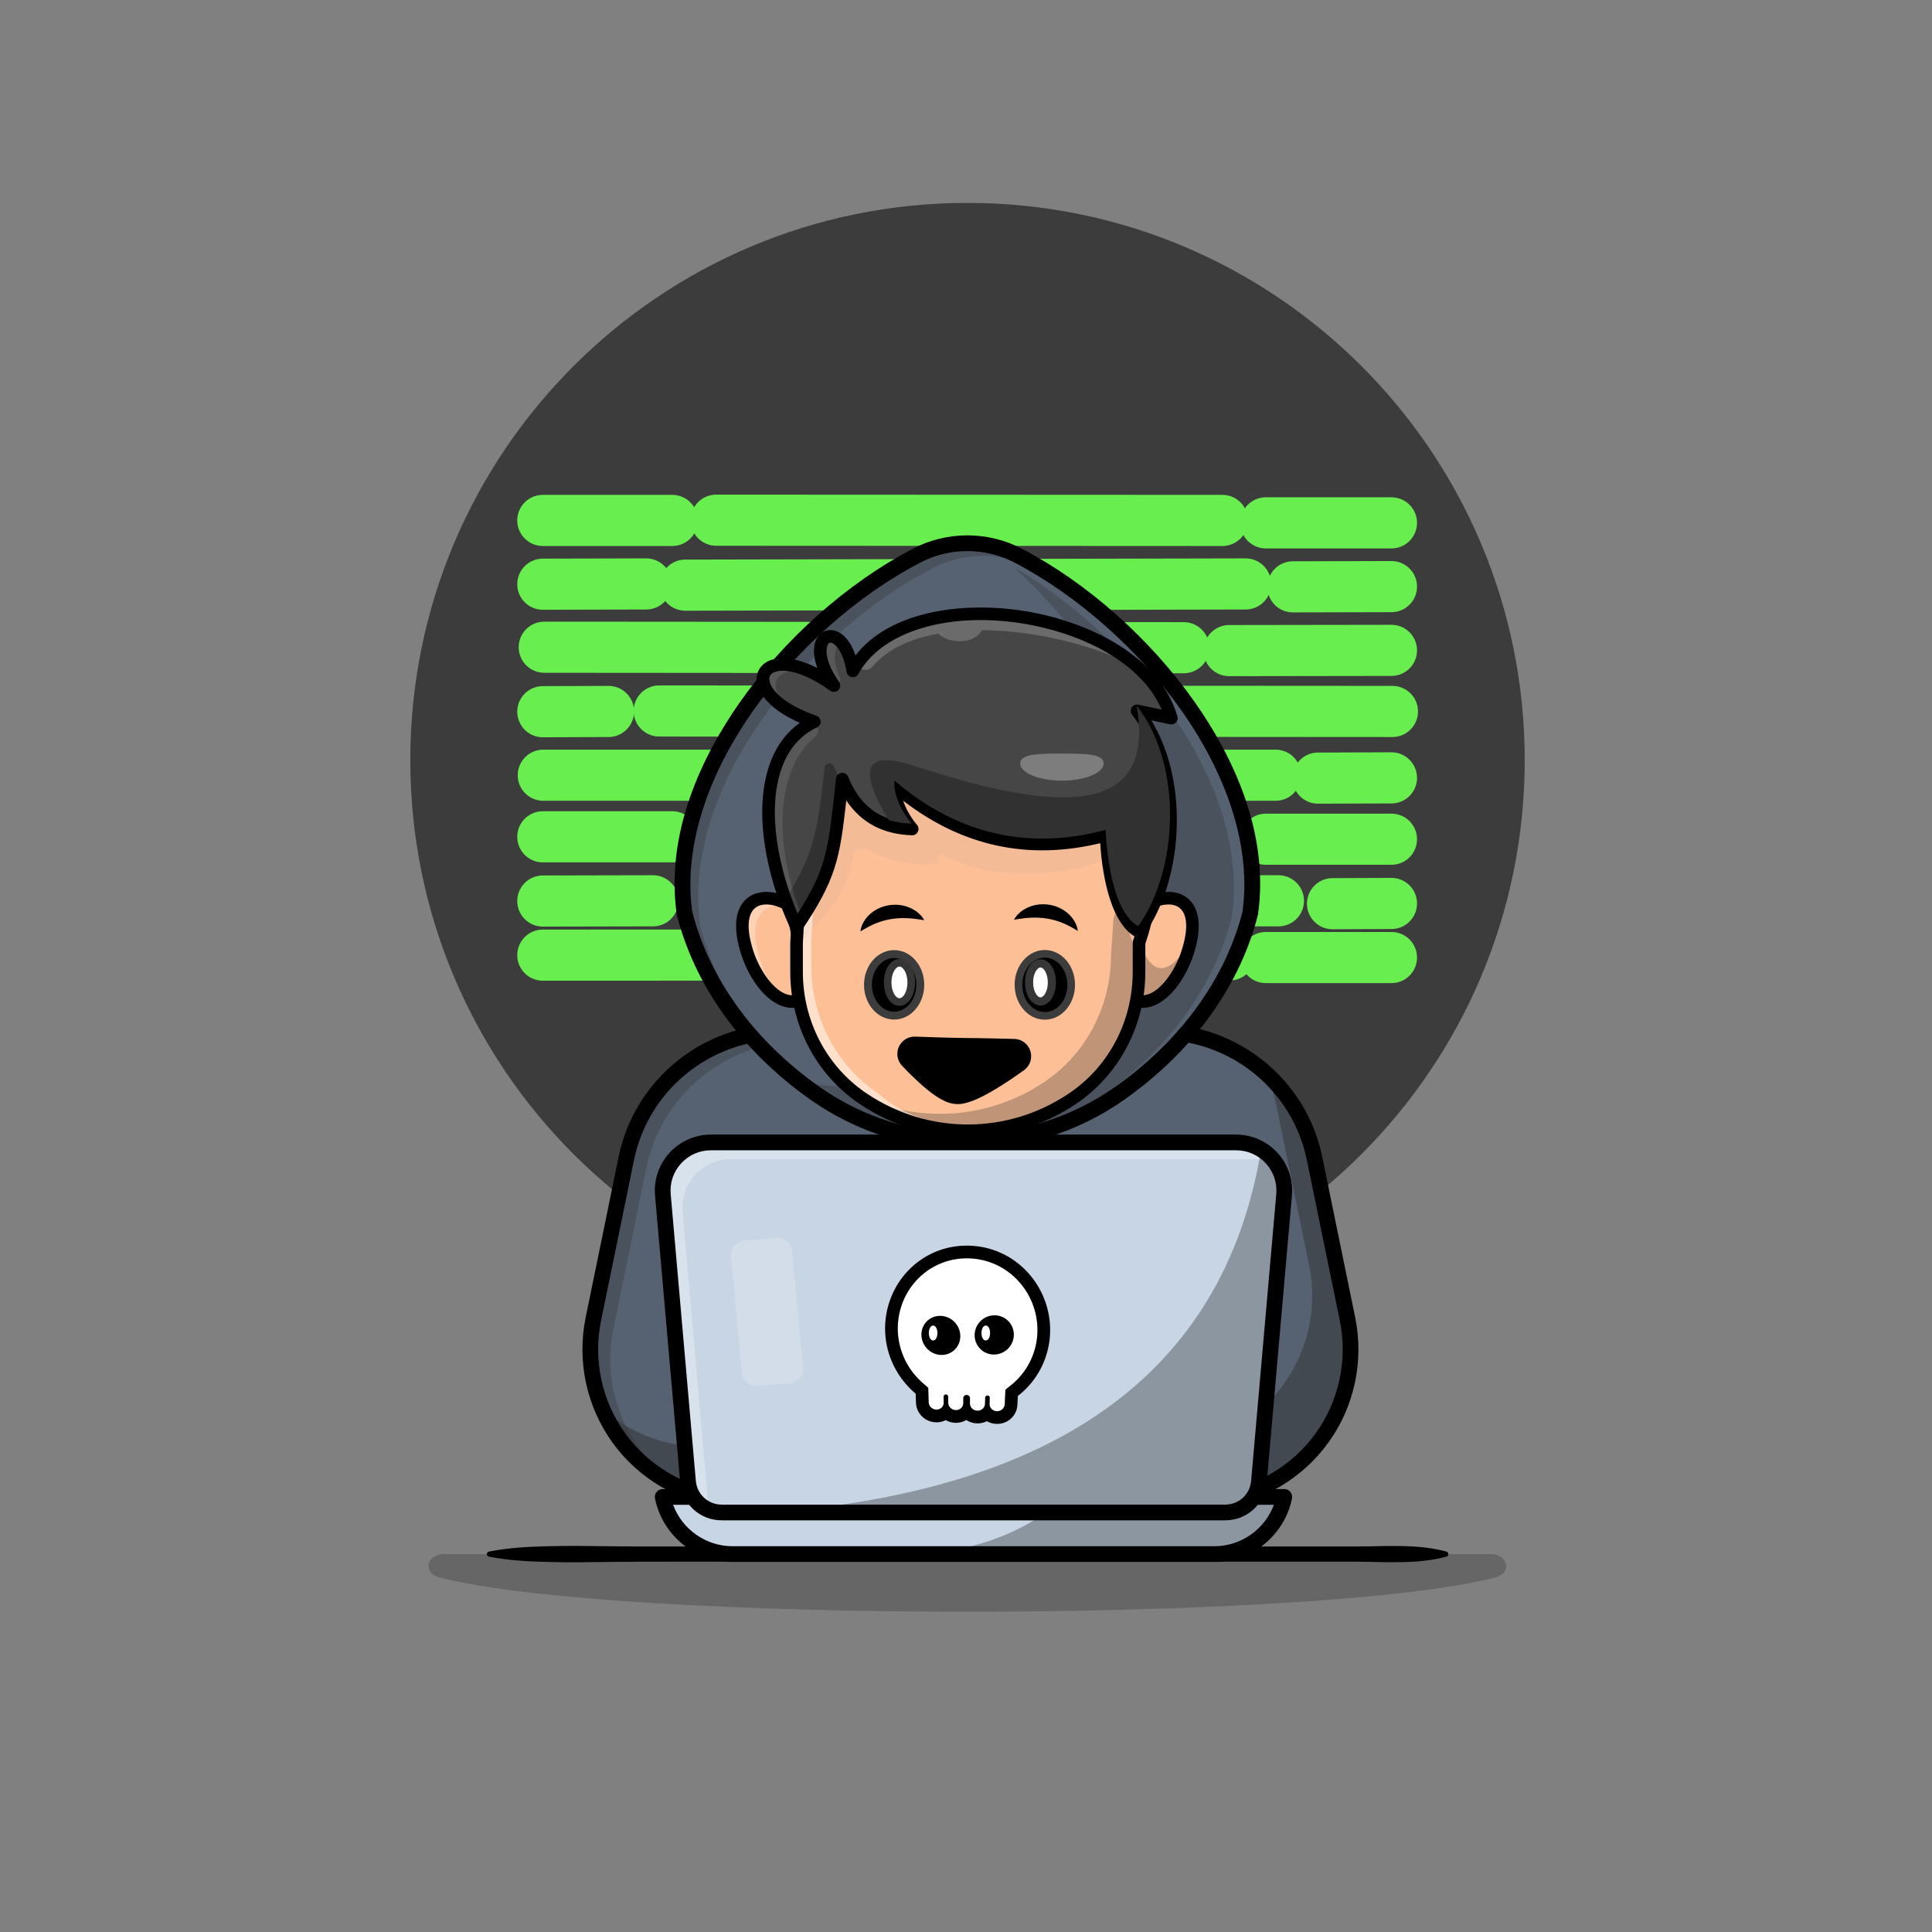 <svg width="1398" height="1398" viewBox="0 0 1398 1398" fill="none" xmlns="http://www.w3.org/2000/svg">
<rect x="0" y="0" width="1398" height="1398" fill="#808080" stroke="none"/>
<g clip-path="url(#clip0_6124_4011)">
<mask id="mask0_6124_4011" style="mask-type:luminance" maskUnits="userSpaceOnUse" x="0" y="0" width="1398" height="1398">
<path d="M1398 0H0V1398H1398V0Z" fill="white"/>
</mask>
<g mask="url(#mask0_6124_4011)">
<path d="M1103.29 550.022C1103.29 772.703 922.772 953.222 700.091 953.222C477.41 953.222 296.892 772.703 296.892 550.022C296.892 327.341 477.41 146.822 700.091 146.822C922.772 146.822 1103.29 327.341 1103.29 550.022Z" fill="#3C3C3C"/>
<path d="M392.785 376.587H486.451" stroke="#69EE50" stroke-width="37" stroke-linecap="round"/>
<path d="M518.256 376.412L884.532 376.587" stroke="#69EE50" stroke-width="37" stroke-linecap="round"/>
<path d="M915.986 378.334H1006.86" stroke="#69EE50" stroke-width="37" stroke-linecap="round"/>
<path d="M392.785 422.721L467.578 422.546" stroke="#69EE50" stroke-width="37" stroke-linecap="round"/>
<path d="M495.888 423.42L901.308 422.546" stroke="#69EE50" stroke-width="37" stroke-linecap="round"/>
<path d="M935.559 424.644L1006.86 424.469" stroke="#69EE50" stroke-width="37" stroke-linecap="round"/>
<path d="M393.834 468.331L856.572 468.681" stroke="#69EE50" stroke-width="37" stroke-linecap="round"/>
<path d="M889.425 470.777L1006.86 470.603" stroke="#69EE50" stroke-width="37" stroke-linecap="round"/>
<path d="M392.785 514.989L440.317 514.814" stroke="#69EE50" stroke-width="37" stroke-linecap="round"/>
<path d="M477.015 514.465L1007.56 514.814" stroke="#69EE50" stroke-width="37" stroke-linecap="round"/>
<path d="M393.135 560.948H922.977" stroke="#69EE50" stroke-width="37" stroke-linecap="round"/>
<path d="M953.732 563.045L1006.86 562.87" stroke="#69EE50" stroke-width="37" stroke-linecap="round"/>
<path d="M392.785 605.51H486.451" stroke="#69EE50" stroke-width="37" stroke-linecap="round"/>
<path d="M915.986 607.257H1006.86" stroke="#69EE50" stroke-width="37" stroke-linecap="round"/>
<path d="M392.785 651.993L472.471 651.818" stroke="#69EE50" stroke-width="37" stroke-linecap="round"/>
<path d="M531.537 651.993L925.074 651.818" stroke="#69EE50" stroke-width="37" stroke-linecap="round"/>
<path d="M964.218 653.915L1006.86 653.74" stroke="#69EE50" stroke-width="37" stroke-linecap="round"/>
<path d="M392.785 691.137L889.774 690.962" stroke="#69EE50" stroke-width="37" stroke-linecap="round"/>
<path d="M915.986 692.885H1006.86" stroke="#69EE50" stroke-width="37" stroke-linecap="round"/>
<g opacity="0.2">
<path d="M317.645 1141.38C446.029 1174.53 953.958 1174.53 1082.34 1141.38C1094.22 1138.31 1091.32 1124.55 1078.81 1124.55H321.173C308.667 1124.55 305.769 1138.31 317.645 1141.38Z" fill="black"/>
</g>
<path d="M353.816 1122.72C368.25 1119.9 382.684 1119.15 397.118 1118.84C411.551 1118.45 425.985 1118.66 440.419 1118.87C454.853 1119.04 469.286 1119.08 483.72 1119.05H527.022H700.226H873.431H960.034L981.684 1119.05C988.901 1119.05 996.118 1118.8 1003.33 1118.68C1017.77 1118.62 1032.2 1118.78 1046.64 1122.72C1047.65 1122.99 1048.25 1124.04 1047.97 1125.05C1047.79 1125.72 1047.26 1126.21 1046.64 1126.38C1032.2 1130.32 1017.77 1130.48 1003.33 1130.42C996.118 1130.3 988.901 1130.05 981.684 1130.05L960.034 1130.05H873.431H700.226H527.022H483.72C469.286 1130.02 454.853 1130.06 440.419 1130.23C425.985 1130.45 411.551 1130.65 397.118 1130.26C382.684 1129.95 368.25 1129.2 353.816 1126.38C352.804 1126.19 352.144 1125.2 352.341 1124.19C352.492 1123.42 353.093 1122.86 353.816 1122.72Z" fill="black"/>
<path d="M878.532 1085.41L880.812 1085.14C944.406 1077.58 987.936 1017.25 975.062 954.517L951.17 838.077C940.267 784.942 893.503 746.8 839.261 746.8H700.239H704.172H565.15C510.908 746.8 464.144 784.942 453.241 838.077L429.349 954.517C416.476 1017.25 460.005 1077.58 523.6 1085.14L525.879 1085.41H878.532Z" fill="#566271"/>
<path d="M878.583 1086.28H525.88L523.498 1086.01C492.942 1082.38 465.093 1065.98 447.089 1041.03C429.087 1016.08 422.309 984.482 428.493 954.342L452.385 837.902C463.322 784.608 510.747 745.927 565.151 745.927H839.261C893.666 745.927 941.089 784.608 952.026 837.902L975.919 954.342C982.104 984.483 975.324 1016.08 957.321 1041.03C939.318 1065.98 911.468 1082.38 880.914 1086.01L878.583 1086.28ZM565.151 747.674C511.573 747.674 464.866 785.768 454.098 838.253L430.207 954.693C424.119 984.355 430.788 1015.45 448.507 1040.01C466.225 1064.56 493.633 1080.7 523.703 1084.27L525.982 1084.54L878.481 1084.54L880.71 1084.27C910.779 1080.7 938.186 1064.56 955.903 1040.01C973.622 1015.45 980.293 984.356 974.206 954.693L950.313 838.253C939.544 785.768 892.84 747.674 839.261 747.674H565.151Z" fill="#566271"/>
<path d="M880.813 1085.15L878.539 1085.41H525.881L523.607 1085.15C482.917 1080.32 450.452 1053.86 435.688 1019.03C451.836 1033.54 472.474 1043.42 495.823 1046.2L498.097 1046.47H850.755L853.03 1046.2C916.632 1038.64 960.165 978.317 947.278 915.586L923.398 799.145C921.787 791.318 919.399 783.832 916.329 776.725C933.651 792.531 946.178 813.719 951.163 838.072L975.061 954.513C987.93 1017.24 944.397 1077.59 880.813 1085.15Z" fill="#313131" fill-opacity="0.5"/>
<path d="M895.634 761.677C882.614 756.541 868.476 753.755 853.788 753.755H579.686C525.445 753.755 478.672 791.886 467.774 845.027L443.876 961.468C434.059 1009.32 457.048 1055.75 496.733 1078.46C448.33 1059.62 418.385 1007.94 429.34 954.513L453.238 838.072C464.136 784.95 510.909 746.8 565.149 746.8H839.252C859.606 746.8 878.899 752.163 895.634 761.677Z" fill="#313131" fill-opacity="0.3"/>
<path d="M878.532 1091.1H525.88C525.656 1091.1 525.433 1091.08 525.211 1091.06L522.931 1090.79C491.041 1086.99 461.976 1069.89 443.187 1043.84C424.398 1017.8 417.325 984.828 423.779 953.373L447.671 836.934C459.063 781.412 508.472 741.114 565.151 741.114H839.261C895.938 741.114 945.346 781.412 956.739 836.934L980.632 953.374C987.087 984.83 980.011 1017.81 961.222 1043.85C942.433 1069.89 913.369 1086.99 881.483 1090.79L879.202 1091.06C878.979 1091.08 878.755 1091.1 878.532 1091.1ZM526.216 1079.72H878.196L880.143 1079.49C908.876 1076.08 935.07 1060.66 952.002 1037.19C968.934 1013.72 975.309 984.008 969.492 955.659L945.599 839.219C935.286 788.963 890.564 752.485 839.261 752.485H565.151C513.845 752.485 469.124 788.963 458.811 839.219L434.919 955.659C429.102 984.007 435.476 1013.72 452.408 1037.19C469.343 1060.66 495.534 1076.08 524.271 1079.49L526.216 1079.72Z" fill="black"/>
<path d="M904.674 660.795C904.333 662.122 903.973 663.468 903.613 664.775C903.328 665.78 903.044 666.765 902.76 667.75C902.646 668.129 902.551 668.49 902.419 668.869C902.191 669.684 901.926 670.499 901.68 671.295C901.358 672.337 901.016 673.36 900.675 674.384C900.524 674.838 900.372 675.293 900.22 675.729C899.728 677.207 899.216 678.667 898.666 680.108C898.098 681.7 897.491 683.273 896.866 684.826C896.259 686.4 895.615 687.954 894.952 689.508C894.307 691.043 893.625 692.597 892.924 694.113C892.26 695.591 891.578 697.051 890.877 698.51C890.782 698.699 890.687 698.889 890.593 699.078C889.948 700.443 889.266 701.788 888.565 703.134C888.546 703.172 888.527 703.21 888.508 703.248C887.75 704.745 886.973 706.204 886.177 707.682C885.229 709.426 884.263 711.151 883.258 712.856C882.576 714.05 881.875 715.225 881.174 716.401C881.135 716.438 881.117 716.476 881.117 716.495C880.245 717.936 879.354 719.357 878.444 720.778C876.928 723.147 875.374 725.497 873.763 727.828C873.062 728.852 872.342 729.856 871.622 730.861C871.015 731.714 870.409 732.547 869.783 733.4C868.855 734.67 867.907 735.921 866.96 737.171C866.031 738.385 865.102 739.559 864.155 740.753C863.624 741.417 863.093 742.08 862.563 742.724C862.222 743.141 861.88 743.559 861.539 743.976C860.895 744.734 860.27 745.491 859.625 746.25C857.881 748.296 856.1 750.325 854.281 752.333C853.409 753.319 852.499 754.285 851.589 755.252C850.926 755.954 850.263 756.673 849.6 757.374C848.652 758.36 847.724 759.327 846.757 760.274C845.392 761.658 843.99 763.041 842.587 764.406C841.45 765.505 840.313 766.585 839.157 767.647C838.987 767.817 838.816 767.987 838.645 768.12C837.47 769.238 836.276 770.318 835.063 771.399C832.846 773.388 830.591 775.322 828.298 777.236C827.729 777.71 827.16 778.184 826.573 778.677C825.417 779.624 824.242 780.572 823.048 781.519C818.916 784.798 814.69 787.963 810.369 791.014C810.293 791.071 810.199 791.128 810.123 791.185C793.274 803.049 774.948 811.861 755.92 817.641C749.325 819.65 742.635 821.299 735.888 822.588C706.001 828.274 675.033 826.777 645.714 818.135C626.005 812.335 607.033 803.295 589.617 791.014C588.252 790.047 586.888 789.062 585.523 788.077C585.391 787.963 585.258 787.868 585.106 787.773C583.76 786.769 582.415 785.764 581.088 784.76C579.705 783.698 578.321 782.618 576.938 781.519H576.919C575.554 780.42 574.209 779.321 572.863 778.221C571.498 777.103 570.172 775.966 568.845 774.829C567.519 773.692 566.211 772.555 564.922 771.399C563.614 770.224 562.326 769.068 561.056 767.874C559.786 766.699 558.535 765.505 557.285 764.292C556.034 763.098 554.802 761.885 553.589 760.653C552.376 759.421 551.163 758.189 549.969 756.938C548.775 755.669 547.581 754.399 546.387 753.11C545.25 751.86 544.132 750.609 543.014 749.32C542.142 748.334 541.27 747.33 540.417 746.326C537.934 743.388 535.509 740.393 533.159 737.342C532.211 736.091 531.245 734.84 530.335 733.571C530.202 733.419 530.089 733.249 529.975 733.097C529.33 732.245 528.705 731.372 528.098 730.5C526.696 728.529 525.331 726.559 524.005 724.55C523.266 723.45 522.527 722.332 521.826 721.214C520.745 719.528 519.684 717.841 518.642 716.116C517.921 714.903 517.182 713.671 516.462 712.44C515.477 710.715 514.51 708.952 513.544 707.19C512.842 705.863 512.141 704.536 511.459 703.209C510.758 701.864 510.075 700.5 509.431 699.135C509.317 698.945 509.222 698.756 509.147 698.566C507.706 695.629 506.361 692.653 505.11 689.659C505.034 689.526 504.977 689.413 504.94 689.28C504.314 687.801 503.708 686.324 503.12 684.826C502.494 683.273 501.888 681.7 501.319 680.108C500.732 678.534 500.164 676.942 499.633 675.351C499.235 674.175 498.837 672.982 498.458 671.788C498.154 670.84 497.87 669.892 497.586 668.944C497.453 668.528 497.32 668.092 497.207 667.675C496.923 666.746 496.657 665.837 496.411 664.908C496.032 663.543 495.672 662.179 495.312 660.795C481.136 560.729 572.124 449.755 663.037 402.167C686.158 390.056 713.828 390.056 736.949 402.167C738.996 403.228 741.024 404.365 743.07 405.54L743.09 405.559C831.917 456.615 918.528 562.984 904.674 660.795Z" fill="#566271"/>
<path d="M734.96 822.391C737.536 821.722 740.104 821.016 742.654 820.24C761.681 814.459 780.008 805.646 796.856 793.783C796.932 793.725 797.027 793.669 797.103 793.611C801.424 790.561 805.65 787.396 809.782 784.117C810.976 783.169 812.151 782.222 813.307 781.274C813.895 780.782 814.463 780.308 815.032 779.835C817.325 777.92 819.58 775.987 821.797 773.997C823.011 772.916 824.204 771.837 825.38 770.718C825.55 770.585 825.72 770.415 825.891 770.245C827.047 769.183 828.184 768.102 829.322 767.003C830.723 765.639 832.126 764.256 833.49 762.872C834.457 761.924 835.386 760.958 836.333 759.972C836.997 759.271 837.66 758.551 838.324 757.85C839.233 756.883 840.143 755.917 841.015 754.931C842.834 752.922 844.615 750.894 846.359 748.848C847.003 748.09 847.628 747.331 848.274 746.573C848.614 746.156 848.955 745.74 849.297 745.322C849.827 744.678 850.358 744.015 850.889 743.352C851.836 742.157 852.764 740.983 853.694 739.77C854.641 738.519 855.589 737.267 856.517 735.998C857.143 735.146 857.75 734.311 858.356 733.459C859.076 732.455 859.796 731.45 860.497 730.426C862.108 728.095 863.662 725.746 865.179 723.377C866.088 721.955 866.978 720.534 867.85 719.093C867.85 719.075 867.869 719.037 867.908 718.998C868.608 717.823 869.309 716.648 869.992 715.454C870.996 713.749 871.963 712.024 872.911 710.281C873.707 708.802 874.483 707.343 875.241 705.846C875.261 705.808 875.28 705.77 875.299 705.732C876 704.387 876.682 703.04 877.326 701.676C877.421 701.486 877.516 701.297 877.61 701.108C878.312 699.649 878.995 698.19 879.657 696.71C880.359 695.195 881.042 693.64 881.685 692.106C882.348 690.551 882.993 688.997 883.599 687.424C884.225 685.871 884.832 684.298 885.4 682.706C885.95 681.265 886.461 679.805 886.954 678.328C887.105 677.892 887.258 677.437 887.409 676.981C887.75 675.959 888.091 674.935 888.413 673.892C888.659 673.097 888.925 672.282 889.153 671.467C889.285 671.088 889.38 670.728 889.494 670.348C889.778 669.363 890.062 668.378 890.346 667.373C890.706 666.066 891.066 664.72 891.408 663.393C905.092 566.781 820.76 461.818 733.089 410.059C794.762 466.155 841.428 544.752 830.989 618.496C830.648 619.823 830.288 621.168 829.928 622.476C829.643 623.481 829.359 624.465 829.074 625.451C828.961 625.83 828.866 626.19 828.734 626.57C828.506 627.384 828.241 628.199 827.995 628.995C827.672 630.038 827.331 631.062 826.989 632.084C826.839 632.539 826.687 632.994 826.535 633.431C826.042 634.908 825.531 636.368 824.982 637.808C824.412 639.4 823.806 640.973 823.181 642.527C822.575 644.1 821.93 645.654 821.267 647.208C820.622 648.743 819.94 650.298 819.239 651.814C818.575 653.291 817.893 654.752 817.192 656.21C817.097 656.4 817.003 656.59 816.908 656.779C816.264 658.143 815.581 659.489 814.88 660.835C814.86 660.872 814.842 660.911 814.823 660.948C814.065 662.445 813.288 663.905 812.491 665.383C811.544 667.127 810.578 668.852 809.573 670.557C808.891 671.751 808.189 672.926 807.488 674.102C807.451 674.138 807.431 674.178 807.431 674.196C806.56 675.636 805.668 677.057 804.76 678.478C803.243 680.848 801.689 683.198 800.078 685.529C799.377 686.553 798.657 687.557 797.937 688.562C797.33 689.414 796.724 690.248 796.098 691.101C795.169 692.37 794.222 693.622 793.274 694.873C792.346 696.085 791.418 697.26 790.47 698.454C789.939 699.117 789.409 699.781 788.877 700.425C788.536 700.843 788.195 701.259 787.854 701.676C787.21 702.434 786.584 703.192 785.94 703.951C784.197 705.997 782.416 708.025 780.596 710.034C779.724 711.02 778.814 711.986 777.904 712.953C777.241 713.654 776.578 714.374 775.915 715.075C774.967 716.061 774.038 717.027 773.072 717.975C771.707 719.358 770.305 720.742 768.902 722.106C767.765 723.205 766.628 724.286 765.472 725.348C765.301 725.518 765.131 725.688 764.961 725.821C763.786 726.939 762.592 728.019 761.379 729.099C759.161 731.09 756.906 733.023 754.612 734.936C754.044 735.41 753.475 735.884 752.888 736.378C751.731 737.325 750.557 738.272 749.363 739.22C745.232 742.499 741.005 745.664 736.684 748.715C736.608 748.772 736.513 748.829 736.438 748.886C719.589 760.749 701.263 769.562 682.235 775.343C675.639 777.352 668.95 779 662.203 780.289C662.526 780.227 662.847 780.155 663.17 780.091C659.083 781.152 654.97 782.095 650.832 782.886C626.105 787.589 600.642 787.361 575.982 782.253C575.695 782.028 575.408 781.808 575.12 781.582C576.478 782.659 577.836 783.72 579.193 784.761C580.52 785.766 581.865 786.77 583.211 787.775C583.363 787.87 583.496 787.964 583.628 788.078C584.992 789.063 586.357 790.049 587.721 791.016C605.139 803.297 624.11 812.337 643.819 818.136C673.138 826.778 704.106 828.275 733.993 822.589C737.519 821.916 741.029 821.138 744.52 820.269C741.349 821.056 738.16 821.763 734.96 822.391Z" fill="#313131" fill-opacity="0.3"/>
<path d="M775.592 427.944C768.598 423.206 761.529 418.791 754.46 414.716L754.441 414.697C752.395 413.522 750.367 412.385 748.32 411.323C725.199 399.213 697.529 399.213 674.407 411.323C583.495 458.912 492.506 569.894 506.682 669.961C507.043 671.344 507.403 672.709 507.782 674.073C508.028 675.002 508.293 675.912 508.578 676.84C508.691 677.257 508.824 677.693 508.957 678.11C509.241 679.058 509.525 680.005 509.828 680.953C510.207 682.147 510.606 683.341 511.004 684.516C511.534 686.108 512.103 687.7 512.69 689.273C513.259 690.865 513.865 692.438 514.491 693.992C515.078 695.489 515.684 696.967 516.31 698.445C516.348 698.578 516.405 698.692 516.481 698.825C517.732 701.819 519.077 704.794 520.517 707.732C520.593 707.921 520.688 708.111 520.802 708.301C521.446 709.665 522.128 711.03 522.83 712.375C523.512 713.702 524.213 715.029 524.914 716.355C525.881 718.118 526.848 719.88 527.833 721.605C528.553 722.837 529.292 724.069 530.012 725.281C531.055 727.006 532.116 728.693 533.196 730.38C533.898 731.498 534.636 732.616 535.376 733.715C536.702 735.724 538.067 737.695 539.469 739.666C540.076 740.538 540.701 741.409 541.345 742.263C541.459 742.414 541.573 742.585 541.705 742.736C542.615 744.006 543.582 745.257 544.529 746.508C546.88 749.559 549.305 752.553 551.788 755.491C552.641 756.496 553.513 757.5 554.385 758.485C555.503 759.774 556.621 761.025 557.758 762.276C558.952 763.565 560.146 764.834 561.34 766.104C562.534 767.355 563.747 768.587 564.96 769.819C566.173 771.051 567.405 772.263 568.655 773.458C569.906 774.67 571.157 775.864 572.427 777.039C573.697 778.233 574.985 779.389 576.293 780.565C577.582 781.72 578.889 782.858 580.216 783.995C581.543 785.132 582.869 786.269 584.234 787.387C585.58 788.486 586.925 789.586 588.29 790.685H588.308C589.692 791.784 591.075 792.864 592.459 793.925C593.691 794.854 594.942 795.783 596.192 796.73C594.619 795.707 593.066 794.646 591.511 793.546C590.147 792.58 588.782 791.594 587.418 790.609C587.285 790.495 587.153 790.4 587.001 790.306C585.655 789.301 584.31 788.297 582.983 787.293C581.599 786.231 580.216 785.151 578.832 784.052H578.814C577.449 782.952 576.104 781.853 574.758 780.754C573.393 779.636 572.067 778.499 570.74 777.362C569.413 776.225 568.106 775.087 566.817 773.931C565.509 772.756 564.221 771.6 562.951 770.406C561.681 769.231 560.43 768.037 559.179 766.824C557.929 765.63 556.697 764.417 555.484 763.185C554.271 761.954 553.058 760.722 551.864 759.471C550.67 758.201 549.476 756.931 548.282 755.643C547.145 754.392 546.027 753.141 544.908 751.852C544.037 750.867 543.165 749.862 542.312 748.858C539.829 745.92 537.403 742.926 535.053 739.874C534.106 738.624 533.14 737.373 532.23 736.103C532.097 735.951 531.983 735.781 531.869 735.629C531.225 734.777 530.6 733.905 529.993 733.033C528.591 731.062 527.226 729.091 525.9 727.082C525.16 725.983 524.421 724.865 523.72 723.746C522.64 722.06 521.578 720.373 520.536 718.648C519.816 717.435 519.077 716.204 518.357 714.972C517.371 713.247 516.405 711.484 515.438 709.722C514.737 708.395 514.036 707.069 513.354 705.742C512.652 704.396 511.97 703.032 511.326 701.667C511.212 701.478 511.117 701.289 511.041 701.099C509.601 698.162 508.256 695.186 507.005 692.191C506.929 692.059 506.872 691.945 506.834 691.812C506.208 690.334 505.602 688.856 505.015 687.359C504.389 685.805 503.783 684.232 503.214 682.64C502.626 681.067 502.058 679.475 501.528 677.883C501.13 676.708 500.731 675.514 500.353 674.32C500.049 673.372 499.765 672.425 499.481 671.477C499.348 671.06 499.215 670.624 499.102 670.207C498.817 669.279 498.552 668.369 498.306 667.44C497.927 666.076 497.566 664.711 497.206 663.328C483.03 563.261 574.019 452.279 664.931 404.69C688.053 392.58 715.723 392.58 738.844 404.69C740.891 405.751 742.919 406.889 744.965 408.064L744.984 408.083C755.275 413.996 765.528 420.648 775.592 427.944Z" fill="#313131" fill-opacity="0.3"/>
<path d="M699.991 831.621C660.15 831.622 620.318 819.634 586.339 795.661C584.951 794.678 583.571 793.681 582.192 792.685C582.12 792.634 582.05 792.58 581.982 792.525C581.887 792.463 581.794 792.397 581.702 792.33C580.272 791.261 578.953 790.276 577.654 789.293C576.311 788.262 574.992 787.232 573.675 786.188C573.563 786.112 573.458 786.033 573.354 785.948C572.021 784.876 570.707 783.802 569.391 782.728C567.862 781.474 566.502 780.311 565.146 779.147C563.785 777.98 562.444 776.815 561.125 775.63L560.939 775.463C559.661 774.316 558.402 773.183 557.16 772.015C555.892 770.842 554.609 769.617 553.326 768.373C552.066 767.171 550.791 765.917 549.537 764.643C548.252 763.338 547.044 762.11 545.854 760.863C544.622 759.554 543.421 758.275 542.218 756.976C541.013 755.651 539.865 754.368 538.718 753.047C537.856 752.072 536.956 751.038 536.079 750.001C533.477 746.923 530.98 743.833 528.652 740.812L528.026 739.986C527.284 739.01 526.542 738.032 525.829 737.042C525.697 736.878 525.572 736.711 525.453 736.546C524.751 735.616 524.083 734.684 523.432 733.751C521.91 731.613 520.534 729.612 519.261 727.685C518.514 726.574 517.741 725.405 517.009 724.237C515.929 722.552 514.842 720.822 513.775 719.055L513.106 717.931C512.587 717.062 512.065 716.185 511.553 715.308C510.575 713.597 509.642 711.899 508.71 710.201L508.56 709.927C507.804 708.501 507.092 707.154 506.401 705.808C505.715 704.491 505.032 703.128 504.384 701.764C504.227 701.478 504.084 701.19 503.961 700.901C502.43 697.735 501.121 694.85 499.964 692.094C499.853 691.873 499.732 691.609 499.621 691.304C499.005 689.843 498.406 688.382 497.825 686.902C497.192 685.326 496.558 683.682 495.964 682.019C495.382 680.461 494.792 678.805 494.238 677.148C493.838 675.964 493.428 674.736 493.037 673.508C492.729 672.537 492.435 671.559 492.14 670.582C492.01 670.171 491.856 669.663 491.723 669.178C491.464 668.337 491.179 667.361 490.914 666.362C490.545 665.035 490.177 663.642 489.81 662.229C489.756 662.02 489.713 661.808 489.682 661.594C481.098 600.996 509.647 544.917 535.109 508.542C567.284 462.576 612.951 421.968 660.399 397.13C685.192 384.145 714.794 384.145 739.586 397.13C787.035 421.968 832.702 462.576 864.877 508.542C890.339 544.917 918.888 600.996 910.303 661.594C910.273 661.802 910.232 662.01 910.179 662.214C909.831 663.57 909.463 664.947 909.094 666.284L908.119 669.678C908.034 669.972 907.949 670.262 907.85 670.559C907.679 671.157 907.493 671.755 907.307 672.345L907.111 672.972C906.8 673.979 906.472 674.966 906.147 675.951L906.071 676.175C905.907 676.664 905.749 677.143 905.588 677.601C905.093 679.085 904.554 680.62 903.978 682.134C903.426 683.684 902.793 685.328 902.138 686.953C901.54 688.505 900.87 690.121 900.182 691.737C899.522 693.307 898.812 694.923 898.083 696.5C897.428 697.962 896.725 699.467 896.001 700.973L895.672 701.632C895.059 702.937 894.342 704.35 893.605 705.763C892.801 707.356 892.001 708.857 891.183 710.376C890.195 712.197 889.195 713.978 888.159 715.74C887.494 716.904 886.774 718.11 886.055 719.315C886.047 719.327 886.04 719.34 886.031 719.353L885.98 719.44C885.084 720.92 884.168 722.382 883.233 723.843C881.565 726.448 879.997 728.809 878.441 731.061C877.729 732.101 876.985 733.138 876.243 734.174C875.63 735.033 875.011 735.886 874.371 736.76C873.422 738.055 872.458 739.33 871.492 740.605C870.524 741.869 869.575 743.07 868.604 744.291C868.046 744.99 867.498 745.674 866.949 746.34L863.956 749.934C862.171 752.028 860.334 754.118 858.493 756.15C857.657 757.099 856.732 758.084 855.807 759.067L853.725 761.285C852.687 762.366 851.73 763.361 850.735 764.337C849.413 765.678 847.982 767.09 846.55 768.482C845.394 769.601 844.248 770.69 843.083 771.76C842.866 771.974 842.646 772.181 842.427 772.368C841.252 773.485 840.057 774.565 838.842 775.646C836.487 777.74 834.166 779.743 831.941 781.6L830.229 783.031C828.999 784.04 827.799 785.007 826.584 785.972C822.396 789.297 818.043 792.555 813.649 795.659C813.614 795.683 813.502 795.761 813.439 795.804C813.423 795.814 813.408 795.826 813.393 795.837C779.469 819.693 739.724 831.62 699.991 831.621ZM588.994 783.571C590.296 784.512 591.6 785.452 592.902 786.375C656.848 831.491 742.829 831.557 806.853 786.535V786.536C806.942 786.471 807.037 786.406 807.094 786.368C811.312 783.389 815.491 780.259 819.514 777.067C820.683 776.138 821.835 775.209 822.968 774.281L824.654 772.872C826.787 771.09 829.019 769.164 831.284 767.15C832.448 766.115 833.596 765.077 834.724 764.003C834.822 763.909 834.924 763.819 835.03 763.732L835.135 763.627C835.193 763.57 835.254 763.513 835.313 763.458C836.433 762.429 837.533 761.383 838.634 760.32C839.996 758.994 841.371 757.639 842.706 756.284C843.691 755.318 844.569 754.404 845.464 753.473L847.453 751.35C848.368 750.379 849.211 749.483 850.018 748.57C851.831 746.569 853.59 744.565 855.297 742.563L858.152 739.136C858.686 738.487 859.2 737.845 859.713 737.203C860.629 736.05 861.537 734.901 862.445 733.716C863.355 732.514 864.285 731.287 865.196 730.041C865.805 729.21 866.398 728.396 866.99 727.563C867.698 726.576 868.394 725.604 869.074 724.614C870.567 722.454 872.062 720.202 873.656 717.712C874.538 716.334 875.403 714.954 876.25 713.556C876.263 713.533 876.277 713.51 876.29 713.487C876.975 712.342 877.657 711.197 878.323 710.035C879.328 708.324 880.263 706.656 881.18 704.97C881.943 703.553 882.699 702.135 883.434 700.682C883.444 700.661 883.511 700.527 883.523 700.507C884.188 699.229 884.837 697.951 885.449 696.654L885.799 695.949C886.431 694.633 887.093 693.221 887.733 691.79C888.436 690.271 889.091 688.778 889.711 687.306C890.357 685.787 890.977 684.294 891.559 682.783C892.189 681.219 892.767 679.716 893.31 678.196C893.873 676.715 894.359 675.332 894.827 673.931L895.353 672.37C895.656 671.457 895.96 670.544 896.247 669.615L896.457 668.943C896.622 668.414 896.791 667.879 896.942 667.343C896.974 667.223 897.012 667.103 897.054 666.984C897.109 666.826 897.151 666.671 897.196 666.516L898.143 663.224C898.455 662.086 898.779 660.882 899.088 659.686C905.266 615.342 889.815 563.997 855.561 515.063C824.395 470.539 780.202 431.225 734.311 407.204C712.822 395.948 687.163 395.948 665.674 407.204C619.784 431.225 575.589 470.538 544.423 515.063C510.173 563.995 494.724 615.338 500.896 659.68C501.222 660.925 501.548 662.157 501.889 663.387C502.135 664.315 502.382 665.157 502.645 666.016C502.785 666.522 502.898 666.886 503.007 667.234C503.305 668.227 503.582 669.144 503.874 670.062C504.244 671.228 504.633 672.387 505.019 673.528C505.536 675.081 506.082 676.609 506.645 678.119C507.216 679.718 507.797 681.221 508.394 682.706C508.981 684.203 509.57 685.635 510.176 687.067C510.186 687.093 510.198 687.12 510.208 687.147C510.262 687.254 510.311 687.362 510.355 687.468C511.473 690.145 512.753 692.965 514.265 696.091C514.3 696.166 514.336 696.242 514.369 696.319C514.441 696.445 514.509 696.574 514.571 696.705C515.185 698.003 515.833 699.303 516.5 700.583C517.188 701.92 517.88 703.226 518.569 704.533L518.676 704.728C519.579 706.37 520.48 708.012 521.398 709.62C521.866 710.419 522.371 711.267 522.873 712.108L523.53 713.213C524.525 714.859 525.561 716.504 526.614 718.149C527.312 719.26 528.016 720.328 528.723 721.378C529.948 723.233 531.252 725.126 532.73 727.204C533.329 728.062 533.909 728.874 534.51 729.667C534.535 729.701 534.651 729.86 534.677 729.896L534.6 729.812C534.728 729.956 534.847 730.106 534.958 730.261C535.642 731.218 536.361 732.16 537.078 733.103L537.69 733.911C539.885 736.758 542.272 739.713 544.759 742.655C545.581 743.624 546.426 744.598 547.271 745.553C548.397 746.851 549.488 748.069 550.595 749.287C551.742 750.524 552.927 751.784 554.111 753.045C555.231 754.219 556.397 755.403 557.565 756.588C558.812 757.855 560.002 759.026 561.21 760.179C562.463 761.394 563.681 762.557 564.918 763.701C566.132 764.842 567.326 765.916 568.539 767.006L568.722 767.17C569.977 768.296 571.253 769.405 572.547 770.514C573.84 771.623 575.135 772.733 576.466 773.825C577.782 774.9 578.996 775.89 580.216 776.875C580.303 776.936 580.39 777.001 580.473 777.068C581.831 778.146 583.189 779.207 584.549 780.249C585.786 781.186 587.069 782.145 588.353 783.103C588.578 783.252 588.788 783.405 588.994 783.571ZM510.06 686.865C510.061 686.867 510.062 686.868 510.063 686.87C510.062 686.868 510.061 686.867 510.06 686.865Z" fill="black"/>
<path d="M859.258 689.516C858.908 690.58 858.528 691.66 858.133 692.77C847.595 719.762 826.929 734.147 814.414 717.861L821.88 681.198L826.959 656.275C846.485 642.938 872.518 648.93 859.258 689.516Z" fill="#FDC096"/>
<path d="M826.931 725.41C821.965 725.41 817.487 722.974 813.876 718.274L813.688 718.029L826.349 655.871L826.576 655.716C837.235 648.436 849.232 647.173 856.425 652.571C861.11 656.084 867.789 665.585 859.899 689.727C859.55 690.797 859.168 691.883 858.77 692.999C851.727 711.039 840.112 723.691 829.175 725.248C828.417 725.357 827.668 725.41 826.931 725.41ZM815.141 717.691C818.941 722.505 823.712 724.653 828.984 723.907C839.445 722.416 850.64 710.098 857.5 692.524C857.888 691.439 858.267 690.365 858.613 689.306C864.265 672.008 863.198 659.347 855.611 653.654C848.932 648.641 837.687 649.865 827.567 656.682L815.141 717.691Z" fill="#FDC096"/>
<path d="M859.257 689.516C858.907 690.581 858.527 691.66 858.132 692.77C847.594 719.762 826.928 734.147 814.413 717.861L821.879 681.198C823.628 681.061 824.678 680.985 824.678 680.985C832.266 704.722 843.29 706.836 857.751 687.311C857.751 687.311 858.299 688.117 859.257 689.516Z" fill="#313131" fill-opacity="0.3"/>
<path d="M826.958 729.288C820.796 729.288 815.135 726.284 810.797 720.641C809.99 719.593 809.679 718.247 809.944 716.951L822.489 655.365C822.724 654.202 823.405 653.177 824.385 652.508C836.564 644.191 850.474 643.038 858.993 649.645C864.709 654.075 872.755 665.771 862.422 694.323C854.73 714.028 842.218 727.309 829.726 729.089C828.794 729.222 827.871 729.288 826.958 729.288ZM819.326 716.599C822.011 719.412 825.013 720.543 828.439 720.057C837.397 718.78 847.621 707.148 853.882 691.112C859.952 674.333 859.794 661.808 853.404 656.856C848.409 652.984 839.399 653.929 831.047 659.06L819.326 716.599Z" fill="black"/>
<path d="M540.766 689.516C541.116 690.58 541.496 691.66 541.892 692.77C552.43 719.762 573.095 734.147 585.61 717.861L578.144 681.198L573.065 656.275C553.54 642.938 527.506 648.93 540.766 689.516Z" fill="#FDC096"/>
<path d="M573.096 725.68C572.346 725.68 571.583 725.625 570.81 725.515C559.779 723.944 548.081 711.226 541.011 693.115C540.601 691.971 540.218 690.884 539.865 689.812V689.811C531.926 665.508 538.695 655.912 543.437 652.354C550.723 646.887 562.844 648.147 573.599 655.492L573.916 655.709L586.627 718.095L586.361 718.438C582.696 723.207 578.148 725.68 573.096 725.68ZM541.668 689.222C542.014 690.279 542.393 691.35 542.785 692.452C549.601 709.91 560.711 722.162 571.078 723.639C576.279 724.377 580.822 722.356 584.595 717.621L572.213 656.843C562.211 650.143 551.139 648.942 544.576 653.87C537.087 659.488 536.055 672.042 541.668 689.222Z" fill="#FDC096"/>
<g opacity="0.3">
<path d="M568.749 724.285C559.093 721.061 549.133 709.413 542.806 693.218C542.411 692.108 542.031 691.029 541.681 689.964C528.421 649.378 554.455 643.387 573.98 656.723L574.071 657.179C556.416 650.503 538.61 659.764 550.045 694.784C550.395 695.849 550.775 696.929 551.17 698.039C555.656 709.55 561.997 718.765 568.749 724.285Z" fill="white"/>
</g>
<path d="M573.067 729.288C572.154 729.288 571.23 729.222 570.299 729.09C557.807 727.309 545.295 714.028 537.644 694.43C527.27 665.771 535.316 654.075 541.031 649.645C549.552 643.041 563.458 644.191 575.638 652.508C576.618 653.177 577.299 654.202 577.534 655.365L590.081 716.951C590.345 718.247 590.035 719.594 589.228 720.642C584.89 726.284 579.229 729.288 573.067 729.288ZM554.535 654.479C551.431 654.479 548.683 655.257 546.62 656.856C540.231 661.808 540.072 674.333 546.183 691.219C552.403 707.148 562.628 718.78 571.585 720.058C575.015 720.544 578.01 719.413 580.698 716.599L568.976 659.061C564.075 656.049 558.945 654.479 554.535 654.479Z" fill="black"/>
<path d="M824.206 682.125V703.202C824.206 739.454 806.855 773.835 776.975 794.364C776.549 794.653 776.124 794.927 775.713 795.216C730.139 825.765 670.469 825.765 624.896 795.231C624.485 794.942 624.059 794.653 623.633 794.364C593.737 773.851 576.387 739.469 576.387 703.202V682.125C576.387 682.125 576.463 680.772 576.615 678.339C577.74 659.103 582.834 572.791 583.655 570.586C610.784 497.565 882.006 515.463 824.206 682.125Z" fill="#FDC096"/>
<path d="M700.289 819.195C673.858 819.195 647.43 811.47 624.368 796.019C623.984 795.748 623.605 795.49 623.224 795.232C593.256 774.67 575.439 740.297 575.439 703.202V682.126C575.441 682.072 575.518 680.717 575.67 678.281C577.525 646.552 581.93 572.504 582.769 570.256C589.889 551.089 614.03 536.887 648.999 531.294C682.754 525.894 722.074 529.554 754.178 541.082C786.231 552.592 857.279 589.388 825.153 682.285V703.202C825.153 740.279 807.344 774.65 777.511 795.145L777.02 795.474C776.762 795.646 776.506 795.816 776.257 795.991C753.181 811.46 726.733 819.195 700.289 819.195ZM680.994 530.741C670.156 530.741 659.473 531.538 649.299 533.166C615.023 538.647 591.421 552.407 584.546 570.917C583.889 573.346 580.372 630.338 577.561 678.395C577.409 680.826 577.332 682.177 577.332 682.179L577.334 703.202C577.334 739.673 594.843 773.46 624.17 793.582C624.678 793.929 625.068 794.193 625.441 794.456C670.916 824.923 729.701 824.916 775.185 794.429C775.431 794.256 775.699 794.077 775.97 793.897L776.443 793.58C805.756 773.442 823.258 739.654 823.258 703.202L823.309 681.815C855.012 590.404 785.078 554.191 753.538 542.866C731.399 534.915 705.794 530.741 680.994 530.741Z" fill="#313131"/>
<path d="M824.206 682.126V703.203C824.206 739.454 806.856 773.836 776.975 794.365C776.549 794.654 776.124 794.928 775.713 795.216C730.139 825.766 670.47 825.766 624.896 795.232C624.485 794.943 624.059 794.654 623.633 794.365C622.69 793.711 621.748 793.042 620.82 792.358C663.703 813.206 715.1 810.104 755.443 783.051C755.853 782.762 756.28 782.489 756.705 782.2C786.585 761.671 803.936 727.289 803.936 691.037L805.738 664.47C825.355 607.917 805.274 573.993 771.516 549.45C817.455 572.093 847.457 615.066 824.206 682.126Z" fill="#313131" fill-opacity="0.3"/>
<path d="M824.206 682.125V690.687C810.581 670.614 807.95 615.841 807.95 615.841C796.039 628.776 729.136 643.692 682.184 618.75C679.652 617.404 676.874 620.094 678.145 622.665C678.718 623.823 678.95 624.214 678.95 624.214C672.774 628.037 643.685 624.311 627.905 615.129C623.517 612.575 617.92 615.341 617.134 620.358C613.598 642.918 602.367 658.623 578.333 682.125C577.741 680.863 577.163 679.601 576.615 678.339C577.741 659.103 582.835 572.791 583.656 570.586C610.784 497.565 882.006 515.463 824.206 682.125Z" fill="#F3BC97"/>
<g opacity="0.5">
<path d="M751.718 808.005C710.509 824.899 662.821 820.641 624.897 795.232C624.486 794.943 624.06 794.654 623.634 794.365C593.738 773.851 576.388 739.47 576.388 703.202V682.126C576.388 682.126 582.729 573.066 583.657 570.587C589.359 555.244 605.827 543.915 627.77 537.133C611.271 544.021 599.152 553.982 594.423 566.694C593.495 569.188 587.154 678.233 587.154 678.233V699.309C587.154 735.577 604.505 769.959 634.401 790.487C634.826 790.761 635.296 790.993 635.678 791.338C665.268 818.131 713.154 820.125 751.718 808.005Z" fill="white"/>
</g>
<path d="M700.299 822.817C673.167 822.817 646.038 814.885 622.364 799.019C621.927 798.727 621.491 798.43 621.054 798.131C590.229 776.98 571.825 741.491 571.825 703.201V682.126C571.825 682.037 571.827 681.949 571.832 681.861C578.211 572.203 579.092 569.769 579.38 568.992C596.075 524.073 690.126 514.236 755.413 537.685C786.513 548.856 810.06 566.57 823.511 588.914C839.339 615.21 841.107 646.824 828.767 682.889V703.201C828.767 741.482 810.369 776.966 779.551 798.123L778.252 799.004C754.576 814.878 727.436 822.815 700.299 822.817ZM580.949 682.258V703.201C580.949 738.483 597.872 771.158 626.218 790.61C626.624 790.889 627.03 791.164 627.44 791.437C671.709 821.107 728.911 821.102 773.167 791.429L774.383 790.603C802.726 771.146 819.644 738.474 819.644 703.201V682.126C819.644 681.617 819.729 681.111 819.895 680.631C850.543 592.276 782.853 557.236 752.328 546.271C686.167 522.509 601.975 535.668 588.058 571.841C587.213 577.733 583.368 640.678 580.949 682.258ZM587.966 572.081C587.956 572.108 587.944 572.14 587.935 572.166C587.944 572.142 587.954 572.114 587.966 572.081Z" fill="black"/>
<path d="M822.777 514.346C856.992 558.065 852.734 634.143 823.918 674.014C801.868 661.849 800.408 604.308 800.408 604.308C748.22 618.511 695.408 609.843 647.523 568.588C646.504 584.798 660.084 599.837 660.084 599.837C653.925 599.654 648.405 598.757 643.447 597.267C626.127 592.082 615.817 579.537 609.507 563.767C603.424 618.511 603.044 630.676 576.387 670.592C549.776 613.568 544.879 543.239 589.237 522.208C527.392 500.919 550.202 457.824 603.424 496.099C577.315 458.584 610.267 444.123 617.11 485.454C655.597 415.155 824.678 439.835 847.594 519.669L822.838 514.362C822.792 514.346 822.777 514.346 822.777 514.346Z" fill="#464646"/>
<g opacity="0.3">
<path d="M603.177 554.236C605.445 558.612 607.513 563.545 608.884 569.393C603.364 619.407 602.101 632.074 576.387 670.592C573.376 664.129 570.639 657.514 568.236 650.808C589.35 618.055 591.819 599.555 596.697 555.429C597.072 552.037 601.607 551.206 603.177 554.236Z" fill="black"/>
</g>
<path d="M824.194 675.249L823.46 674.844C802.71 663.396 799.845 614.123 799.502 605.533C744.065 620.267 693.251 608.519 648.416 570.597C648.564 585.47 660.659 599.06 660.787 599.202L662.274 600.848L660.057 600.784C654.023 600.606 648.343 599.728 643.174 598.175C628.194 593.69 617.328 583.63 610.052 567.471L609.719 570.474C604.309 619.492 602.855 632.666 577.175 671.119L576.24 672.518L575.528 670.993C548.727 613.558 544.271 544.679 586.817 522.358C561.837 513.289 552.014 501.074 551.202 492.513C550.777 488.042 552.697 484.343 556.608 482.098C563.939 477.89 579.017 478.642 599.982 492.565C591.198 478.194 591.445 467.794 594.618 463.027C596.476 460.234 599.389 459.026 602.579 459.715C607.917 460.861 614.506 467.537 617.576 482.74C638.742 447.576 689.804 439.8 731.151 444.396C780.419 449.872 835.812 475.19 848.505 519.407L848.94 520.926L825.083 515.812C858.28 560.717 852.516 636.061 824.685 674.57L824.194 675.249ZM801.324 603.076L801.355 604.284C801.371 604.847 803.016 660.13 823.648 672.762C851.079 633.996 856.249 558.654 822.032 514.93L820.832 513.399L823.148 513.467L846.227 518.406C832.947 475.974 779.008 451.622 730.941 446.279C689.336 441.654 637.802 449.636 617.941 485.909L616.623 488.316L616.175 485.608C613.509 469.509 606.972 462.596 602.181 461.567C599.747 461.048 597.623 461.933 596.197 464.076C593.062 468.788 593.276 479.859 604.202 495.557L607.36 500.098L602.871 496.868C580.527 480.802 564.487 479.755 557.552 483.741C554.323 485.594 552.738 488.646 553.087 492.334C553.833 500.169 563.827 512.46 589.546 521.313L591.744 522.069L589.643 523.064C546.459 543.538 550.354 611.495 576.537 668.657C601.056 631.67 602.531 618.316 607.835 570.266L608.983 559.906L610.388 563.415C617.414 580.972 628.317 591.748 643.718 596.359C648.116 597.681 652.905 598.499 657.978 598.795C654.468 594.386 645.732 581.967 646.577 568.528L646.697 566.626L648.14 567.871C693.147 606.645 744.29 618.599 800.159 603.393L801.324 603.076Z" fill="#464646"/>
<g opacity="0.1">
<path d="M593.373 489.605C559.888 475.418 547.768 499.945 580.386 518.771C533.307 498.242 550.095 464.819 593.373 489.605Z" fill="white"/>
</g>
<path d="M588.172 522.74C588.203 522.755 588.234 522.769 588.266 522.783C592.482 524.646 593.372 530.179 589.825 533.12C559.528 558.241 560.68 614.762 580.675 664.039C579.337 666.137 577.908 668.327 576.387 670.592C549.989 614.024 544.955 544.379 588.172 522.74Z" fill="white" fill-opacity="0.1"/>
<g opacity="0.1">
<path d="M601.341 495.49L601.238 495.433C583.568 468.229 599.645 452.563 610.381 465.108C604.451 465.983 600.931 475.154 607.516 489.662C609.262 493.511 605.05 497.516 601.341 495.49Z" fill="white"/>
</g>
<path d="M814.033 478.611C784.898 465.168 745.878 456.181 710.462 456.014C705.003 466.491 686.603 465.974 678.863 458.523C658.943 462.097 642.079 469.639 631.556 482.215C628.545 485.818 622.66 485.575 620.288 481.515C620.151 481.302 620.029 481.074 619.923 480.816C652.921 438.74 764.232 435.272 814.033 478.611Z" fill="white" fill-opacity="0.2"/>
<path d="M823.914 678.576C823.166 678.576 822.408 678.392 821.714 678.008C801.595 666.909 797.102 625.925 796.111 610.124C744.172 622.72 696.299 612.392 653.544 579.391C656.635 589.067 663.382 596.683 663.475 596.785C664.693 598.144 664.988 600.102 664.219 601.757C663.468 603.371 661.853 604.399 660.084 604.399C660.038 604.399 659.992 604.399 659.944 604.397C638.998 603.754 623.059 595.297 612.386 579.208C607.568 622.229 604.824 636.225 580.18 673.126C579.265 674.495 577.697 675.262 576.04 675.142C574.397 675.016 572.949 674.015 572.253 672.522C546.102 616.483 541.057 549.65 578.769 523.046C557.2 513.675 548.439 501.643 547.602 492.856C547.044 486.976 549.67 481.912 554.809 478.964C561.712 474.998 574.4 474.707 591.428 483.364C587.672 473.147 588.655 465.464 591.609 461.024C594.295 456.991 598.686 455.18 603.338 456.181C610.038 457.621 615.598 464.15 619.036 474.241C643.159 443.264 691.771 436.387 731.55 440.804C782.016 446.413 838.825 472.585 851.978 518.41C852.421 519.951 852.022 521.611 850.928 522.783C849.834 523.955 848.208 524.464 846.636 524.13L833.064 521.219C845.413 541.476 851.918 567.451 851.546 595.683C851.135 626.687 842.412 656.21 827.615 676.687C826.729 677.911 825.337 678.576 823.914 678.576ZM800.406 599.746C801.377 599.746 802.335 600.056 803.131 600.648C804.254 601.484 804.932 602.791 804.968 604.191C805.335 618.366 809.294 655.198 822.784 667.587C847.638 629.077 851.568 558.537 819.185 517.158C818.001 515.646 817.891 513.555 818.91 511.928C819.927 510.299 821.849 509.483 823.734 509.886L840.571 513.497C824.762 476.305 775.096 454.824 730.542 449.872C679.714 444.226 636.766 459.051 621.111 487.644C620.175 489.352 618.262 490.278 616.345 489.952C614.427 489.626 612.927 488.119 612.61 486.199C610.07 470.866 604.181 465.694 601.423 465.102C600.746 464.956 599.952 464.955 599.205 466.079C597.326 468.903 596.572 478.267 607.167 493.493C608.437 495.317 608.206 497.79 606.625 499.35C605.038 500.907 602.561 501.098 600.759 499.803C581.154 485.703 565.835 483.154 559.35 486.877C557.34 488.03 556.468 489.704 556.686 491.992C557.379 499.293 568.173 510.133 590.721 517.896C592.476 518.499 593.689 520.104 593.792 521.956C593.894 523.807 592.867 525.537 591.191 526.331C567.332 537.643 561.471 563.428 560.758 583.068C559.912 606.352 565.847 634.395 577.154 661.098C597.71 629.051 599.167 615.852 604.242 569.87L604.973 563.263C605.205 561.184 606.821 559.529 608.895 559.247C610.973 558.965 612.966 560.133 613.743 562.074C621.088 580.444 633.146 591.046 650.454 594.26C646.534 587.783 642.338 578.345 642.969 568.303C643.078 566.574 644.155 565.056 645.752 564.384C647.346 563.711 649.188 564 650.5 565.133C694.542 603.074 744.57 614.774 799.21 599.906C799.604 599.798 800.007 599.746 800.406 599.746Z" fill="black"/>
<path d="M800.405 608.87C798.393 608.87 796.55 607.529 796.004 605.492C795.348 603.059 796.79 600.556 799.224 599.902C804.89 598.378 810.619 596.549 816.252 594.463C818.615 593.59 821.24 594.795 822.114 597.158C822.988 599.521 821.781 602.145 819.419 603.019C813.525 605.201 807.528 607.116 801.593 608.713C801.197 608.82 800.798 608.87 800.405 608.87Z" fill="black"/>
<path d="M823.568 670.17C801.518 658.004 800.058 600.463 800.058 600.463C747.87 614.666 695.058 605.998 647.173 564.743C646.154 580.953 659.734 595.992 659.734 595.992C653.575 595.81 648.055 594.913 643.098 593.423C618.129 552.274 628.758 542.572 664.661 555.224C764.293 587.37 836.828 592.404 822.427 510.502C856.642 554.221 852.384 630.298 823.568 670.17Z" fill="#313131"/>
<g opacity="0.3">
<path d="M798.624 552.366C798.624 559.276 785.094 564.878 768.403 564.878C751.713 564.878 738.183 559.276 738.183 552.366C738.183 545.455 751.713 545.276 768.403 545.276C785.094 545.276 798.624 545.455 798.624 552.366Z" fill="#FEFEFE"/>
</g>
<path d="M622.568 673.977C623.17 669.146 625.874 664.738 629.576 661.41C633.301 658.083 638.077 655.873 643.055 655.049C648.035 654.206 653.227 654.761 657.816 656.609C662.389 658.466 666.421 661.577 668.798 665.825C664.005 665.069 659.937 664.508 655.996 664.379C652.079 664.229 648.369 664.468 644.726 665.058C641.085 665.662 637.515 666.623 633.915 668.077C630.286 669.519 626.707 671.46 622.568 673.977Z" fill="black"/>
<path d="M779.926 673.627C775.787 671.111 772.207 669.17 768.58 667.728C764.979 666.273 761.409 665.313 757.768 664.709C754.125 664.118 750.415 663.88 746.498 664.03C742.557 664.158 738.489 664.72 733.696 665.476C736.072 661.227 740.105 658.117 744.678 656.259C749.267 654.412 754.459 653.857 759.439 654.7C764.417 655.524 769.193 657.733 772.918 661.061C776.62 664.389 779.324 668.796 779.926 673.627Z" fill="black"/>
<path d="M646.993 690.351C657.445 690.351 665.931 700.334 665.931 712.631C665.931 724.927 657.445 734.911 646.993 734.911C636.541 734.911 628.055 724.927 628.055 712.631C628.055 700.334 636.541 690.351 646.993 690.351Z" fill="black"/>
<path d="M646.993 690.351C657.445 690.351 665.931 700.334 665.931 712.631C665.931 724.927 657.445 734.911 646.993 734.911C636.541 734.911 628.055 724.927 628.055 712.631C628.055 700.334 636.541 690.351 646.993 690.351Z" stroke="#3C3C3C" stroke-width="5.704"/>
<path d="M650.838 696.683C655.54 696.683 659.358 703.046 659.358 710.883C659.358 718.72 655.54 725.084 650.838 725.084C646.135 725.084 642.317 718.72 642.317 710.883C642.317 703.046 646.135 696.683 650.838 696.683Z" fill="white"/>
<path d="M650.838 696.683C655.54 696.683 659.358 703.046 659.358 710.883C659.358 718.72 655.54 725.084 650.838 725.084C646.135 725.084 642.317 718.72 642.317 710.883C642.317 703.046 646.135 696.683 650.838 696.683Z" stroke="#363636" stroke-width="5.5"/>
<path d="M756.037 690.169C766.574 690.169 775.13 700.234 775.13 712.631C775.13 725.028 766.574 735.093 756.037 735.093C745.5 735.093 736.944 725.028 736.944 712.631C736.944 700.234 745.5 690.169 756.037 690.169Z" fill="black"/>
<path d="M756.037 690.169C766.574 690.169 775.13 700.234 775.13 712.631C775.13 725.028 766.574 735.093 756.037 735.093C745.5 735.093 736.944 725.028 736.944 712.631C736.944 700.234 745.5 690.169 756.037 690.169Z" stroke="#3C3C3C" stroke-width="5.5"/>
<path d="M752.892 697.119C757.45 697.119 761.15 703.287 761.15 710.884C761.15 718.481 757.45 724.649 752.892 724.649C748.334 724.649 744.633 718.481 744.633 710.884C744.633 703.287 748.334 697.119 752.892 697.119Z" fill="white"/>
<path d="M752.892 697.119C757.45 697.119 761.15 703.287 761.15 710.884C761.15 718.481 757.45 724.649 752.892 724.649C748.334 724.649 744.633 718.481 744.633 710.884C744.633 703.287 748.334 697.119 752.892 697.119Z" stroke="#363636" stroke-width="5.908"/>
<path d="M661.825 762.595C661.825 762.595 683.72 786.429 692.823 786.445C703.449 786.464 733.638 764.264 733.638 764.264C733.638 764.264 709.11 763.626 698.231 763.607C689.388 763.59 661.825 762.595 661.825 762.595Z" fill="#C5875D"/>
<path d="M661.825 762.595C661.825 762.595 683.72 786.429 692.823 786.445C703.449 786.464 733.638 764.264 733.638 764.264C733.638 764.264 709.11 763.626 698.231 763.607C689.388 763.59 661.825 762.595 661.825 762.595Z" stroke="black" stroke-width="25" stroke-linecap="round" stroke-linejoin="round"/>
<path d="M929.307 1083.18C926.875 1095.2 920.368 1105.55 911.396 1112.89C902.423 1120.22 890.986 1124.55 878.709 1124.55H530.108C505.555 1124.55 484.39 1107.24 479.51 1083.18H929.307Z" fill="#C8D5E4"/>
<path d="M878.71 1125.5H530.109C505.204 1125.5 483.533 1107.78 478.582 1083.37L478.352 1082.23H930.468L930.237 1083.36C927.841 1095.21 921.363 1105.96 911.998 1113.63C902.625 1121.28 890.804 1125.5 878.71 1125.5ZM480.683 1084.12C485.888 1107.07 506.489 1123.6 530.109 1123.6H878.71C890.367 1123.6 901.763 1119.54 910.798 1112.16C919.525 1105.01 925.652 1095.09 928.136 1084.12H480.683Z" fill="#000079"/>
<path d="M878.716 1130.23H530.112C502.959 1130.23 479.339 1110.92 473.947 1084.31C473.607 1082.64 474.037 1080.9 475.117 1079.58C476.198 1078.26 477.812 1077.5 479.519 1077.5H929.312C931.018 1077.5 932.633 1078.26 933.713 1079.58C934.793 1080.9 935.224 1082.64 934.884 1084.31C929.49 1110.92 905.868 1130.23 878.716 1130.23ZM487.032 1088.87C493.613 1106.6 510.741 1118.86 530.112 1118.86H878.716C898.086 1118.86 915.214 1106.6 921.798 1088.87H487.032Z" fill="black"/>
<path d="M929.307 1083.18C926.875 1095.2 920.368 1105.55 911.396 1112.89C902.423 1120.22 890.986 1124.55 878.709 1124.55H663.085C698.522 1122.87 729.934 1113.1 756.969 1094.45C756.969 1094.45 758.83 1089.9 762.956 1083.18H929.307Z" fill="black" fill-opacity="0.3"/>
<path d="M929.174 864.583L910.977 1072.07C909.87 1084.74 899.27 1094.45 886.558 1094.45H522.26C509.564 1094.45 498.965 1084.74 497.841 1072.07L479.661 864.583C477.867 844.207 493.934 826.664 514.377 826.664H894.441C901.132 826.664 907.354 828.543 912.637 831.78C923.504 838.454 930.381 850.882 929.174 864.583Z" fill="#C8D5E4"/>
<path d="M886.558 1095.4H522.261C508.977 1095.4 498.072 1085.41 496.898 1072.16L478.718 864.667C477.839 854.691 481.217 844.731 487.983 837.341C494.748 829.954 504.369 825.717 514.378 825.717H894.441C901.057 825.717 907.519 827.534 913.132 830.972C924.81 838.145 931.317 851.056 930.117 864.668L911.921 1072.16C910.763 1085.41 899.86 1095.4 886.558 1095.4ZM514.378 827.613C504.898 827.613 495.787 831.625 489.381 838.622C482.971 845.619 479.773 855.052 480.606 864.502L498.785 1071.99C499.872 1084.25 509.965 1093.5 522.261 1093.5H886.558C898.871 1093.5 908.961 1084.25 910.033 1071.99L928.23 864.5C929.367 851.61 923.202 839.381 912.141 832.587C906.828 829.333 900.707 827.613 894.441 827.613H514.378Z" fill="#000079"/>
<g opacity="0.3">
<path d="M923.371 842.061C918.926 839.981 913.962 838.824 908.696 838.824H528.633C508.189 838.824 492.122 856.366 493.916 876.743L512.096 1084.23C512.382 1087.47 513.287 1090.51 514.696 1093.24C505.572 1090.29 498.73 1082.1 497.841 1072.07L479.661 864.584C477.867 844.207 493.934 826.665 514.377 826.665H894.441C906.549 826.665 917.132 832.82 923.371 842.061Z" fill="white"/>
</g>
<path d="M886.564 1100.12H522.263C506.493 1100.12 493.561 1088.28 492.182 1072.57L473.989 865.074C472.999 853.777 476.823 842.502 484.484 834.14C492.144 825.779 503.043 820.983 514.382 820.983H894.445C905.785 820.983 916.683 825.779 924.344 834.14C932.004 842.502 935.828 853.777 934.839 865.074L916.645 1072.57C915.268 1088.28 902.336 1100.12 886.564 1100.12ZM514.382 832.354C506.102 832.354 498.462 835.717 492.868 841.822C487.276 847.927 484.593 855.832 485.317 864.08L503.51 1071.57C504.37 1081.37 512.432 1088.75 522.263 1088.75H886.564C896.397 1088.75 904.459 1081.37 905.317 1071.57L923.511 864.08C924.234 855.832 921.551 847.927 915.959 841.822C910.365 835.717 902.725 832.354 894.445 832.354H514.382Z" fill="black"/>
<path d="M929.174 864.583L910.977 1072.07C909.87 1084.74 899.27 1094.45 886.558 1094.45H557.948C760.156 1078.53 885.267 996.839 912.57 831.763L912.637 831.78C923.504 838.454 930.381 850.881 929.174 864.583Z" fill="black" fill-opacity="0.3"/>
<g opacity="0.2">
<path d="M571.346 1000.82L548.525 1002.96C542.608 1003.51 537.362 999.166 536.808 993.248L528.968 909.48C528.415 903.563 532.763 898.317 538.68 897.763L561.501 895.628C567.418 895.074 572.664 899.421 573.218 905.339L581.058 989.108C581.612 995.025 577.263 1000.27 571.346 1000.82Z" fill="white"/>
</g>
<path d="M731.693 1002.23L727.522 1005.58L727.023 1016.15C726.889 1019 724.347 1021.23 721.346 1021.15L721.321 1021.15C718.321 1021.07 715.964 1018.72 716.056 1015.87L716.199 1011.4C716.227 1010.52 715.505 1009.8 714.586 1009.77C713.667 1009.75 712.903 1010.44 712.879 1011.32L712.756 1015.79C712.678 1018.63 710.188 1020.86 707.194 1020.78C704.203 1020.7 701.808 1018.35 701.843 1015.51L701.89 1011.77C701.905 1010.49 700.831 1009.43 699.49 1009.4C698.149 1009.36 697.056 1010.37 697.048 1011.65L697.026 1015.38C697.009 1018.23 694.575 1020.45 691.591 1020.37C688.608 1020.29 686.171 1017.95 686.145 1015.11L686.105 1010.64C686.098 1009.77 685.35 1009.04 684.436 1009.02C683.523 1008.99 682.792 1009.69 682.804 1010.56L682.865 1015.02C682.903 1017.86 680.52 1020.08 677.543 1020.01L677.519 1020C674.544 1019.93 672.069 1017.58 671.988 1014.74L671.688 1004.2L667.628 1000.67C657.083 991.517 650.494 978.288 649.715 964.171C648.109 935.051 670.737 910.065 700.402 910.531C730.235 911 752.743 936.947 750.561 966.277C749.503 980.488 742.553 993.522 731.693 1002.23Z" fill="white"/>
<path d="M699.587 910.525C699.858 910.524 700.13 910.526 700.403 910.531C730.235 910.999 752.744 936.947 750.561 966.277C749.503 980.488 742.553 993.523 731.692 1002.23L727.523 1005.58L727.023 1016.15C726.892 1018.95 724.434 1021.15 721.499 1021.15C721.448 1021.15 721.396 1021.15 721.345 1021.15L721.322 1021.15C718.322 1021.07 715.964 1018.72 716.057 1015.87L716.2 1011.4C716.227 1010.52 715.505 1009.8 714.587 1009.77H714.586C714.57 1009.77 714.557 1009.77 714.541 1009.77C713.644 1009.77 712.903 1010.46 712.879 1011.31L712.756 1015.79C712.679 1018.58 710.273 1020.78 707.348 1020.78C707.297 1020.78 707.246 1020.78 707.195 1020.78C704.203 1020.7 701.807 1018.35 701.843 1015.51L701.891 1011.77C701.906 1010.49 700.831 1009.43 699.49 1009.4C699.467 1009.39 699.445 1009.39 699.423 1009.39C698.112 1009.39 697.056 1010.39 697.049 1011.65L697.027 1015.38C697.01 1018.18 694.659 1020.37 691.746 1020.37C691.694 1020.37 691.643 1020.37 691.592 1020.37C688.609 1020.29 686.172 1017.94 686.146 1015.11L686.105 1010.64C686.097 1009.77 685.351 1009.04 684.437 1009.02C684.423 1009.02 684.407 1009.02 684.393 1009.02C683.501 1009.02 682.793 1009.7 682.804 1010.56L682.864 1015.02C682.904 1017.81 680.6 1020.01 677.696 1020.01C677.644 1020.01 677.595 1020.01 677.543 1020L677.52 1020C674.544 1019.93 672.069 1017.58 671.989 1014.74L671.688 1004.2L667.629 1000.67C657.084 991.516 650.495 978.288 649.715 964.171C648.124 935.32 670.324 910.526 699.587 910.525ZM699.587 901.335C683.256 901.336 668.1 907.848 656.912 919.671C645.59 931.635 639.622 948.039 640.541 964.677C641.449 981.127 649.126 996.776 661.603 1007.61L662.618 1008.49L662.804 1015C663.023 1022.75 669.381 1028.98 677.281 1029.19C677.436 1029.19 677.566 1029.2 677.696 1029.2C680.05 1029.2 682.308 1028.65 684.325 1027.63C686.395 1028.8 688.788 1029.49 691.353 1029.56C691.483 1029.56 691.614 1029.56 691.746 1029.56C694.464 1029.56 697.013 1028.82 699.193 1027.53C701.425 1029 704.089 1029.89 706.954 1029.96C707.086 1029.97 707.217 1029.97 707.348 1029.97C709.782 1029.97 712.068 1029.4 714.079 1028.39C716.18 1029.59 718.57 1030.27 721.084 1030.33C721.236 1030.34 721.367 1030.34 721.499 1030.34C729.383 1030.34 735.84 1024.3 736.203 1016.58L736.506 1010.15L737.445 1009.4C750.367 999.036 758.488 983.566 759.725 966.96C760.98 950.109 755.176 933.309 743.803 920.864C732.538 908.536 717.176 901.604 700.548 901.343C700.225 901.338 699.908 901.335 699.587 901.335Z" fill="black"/>
<path d="M680.323 952.155C672.433 952.115 666.359 958.567 666.747 966.461C667.127 974.185 673.62 980.398 681.26 980.454C688.909 980.511 695.016 974.378 694.885 966.637C694.751 958.726 688.224 952.195 680.323 952.155Z" fill="black"/>
<path d="M719.708 951.755C711.755 951.715 705.28 958.19 705.243 966.112C705.207 973.864 711.416 980.098 719.115 980.156C726.824 980.213 733.315 974.059 733.603 966.291C733.898 958.351 727.672 951.795 719.708 951.755Z" fill="black"/>
<path d="M713.313 960.165C714.47 960.165 715.41 962.142 715.41 964.577C715.41 967.013 714.47 968.99 713.313 968.99C712.155 968.99 711.216 967.013 711.216 964.577C711.216 962.142 712.155 960.165 713.313 960.165Z" fill="white"/>
<path d="M713.313 960.165C714.47 960.165 715.41 962.142 715.41 964.577C715.41 967.013 714.47 968.99 713.313 968.99C712.155 968.99 711.216 967.013 711.216 964.577C711.216 962.142 712.155 960.165 713.313 960.165Z" stroke="white" stroke-width="2"/>
<path d="M675.217 960.165C676.374 960.165 677.314 962.142 677.314 964.577C677.314 967.013 676.374 968.99 675.217 968.99C674.06 968.99 673.12 967.013 673.12 964.577C673.12 962.142 674.06 960.165 675.217 960.165Z" fill="white"/>
<path d="M675.217 960.165C676.374 960.165 677.314 962.142 677.314 964.577C677.314 967.013 676.374 968.99 675.217 968.99C674.06 968.99 673.12 967.013 673.12 964.577C673.12 962.142 674.06 960.165 675.217 960.165Z" stroke="white" stroke-width="2"/>
</g>
</g>
<defs>
<clipPath id="clip0_6124_4011">
<rect width="1398" height="1398" fill="white"/>
</clipPath>
</defs>
</svg>
